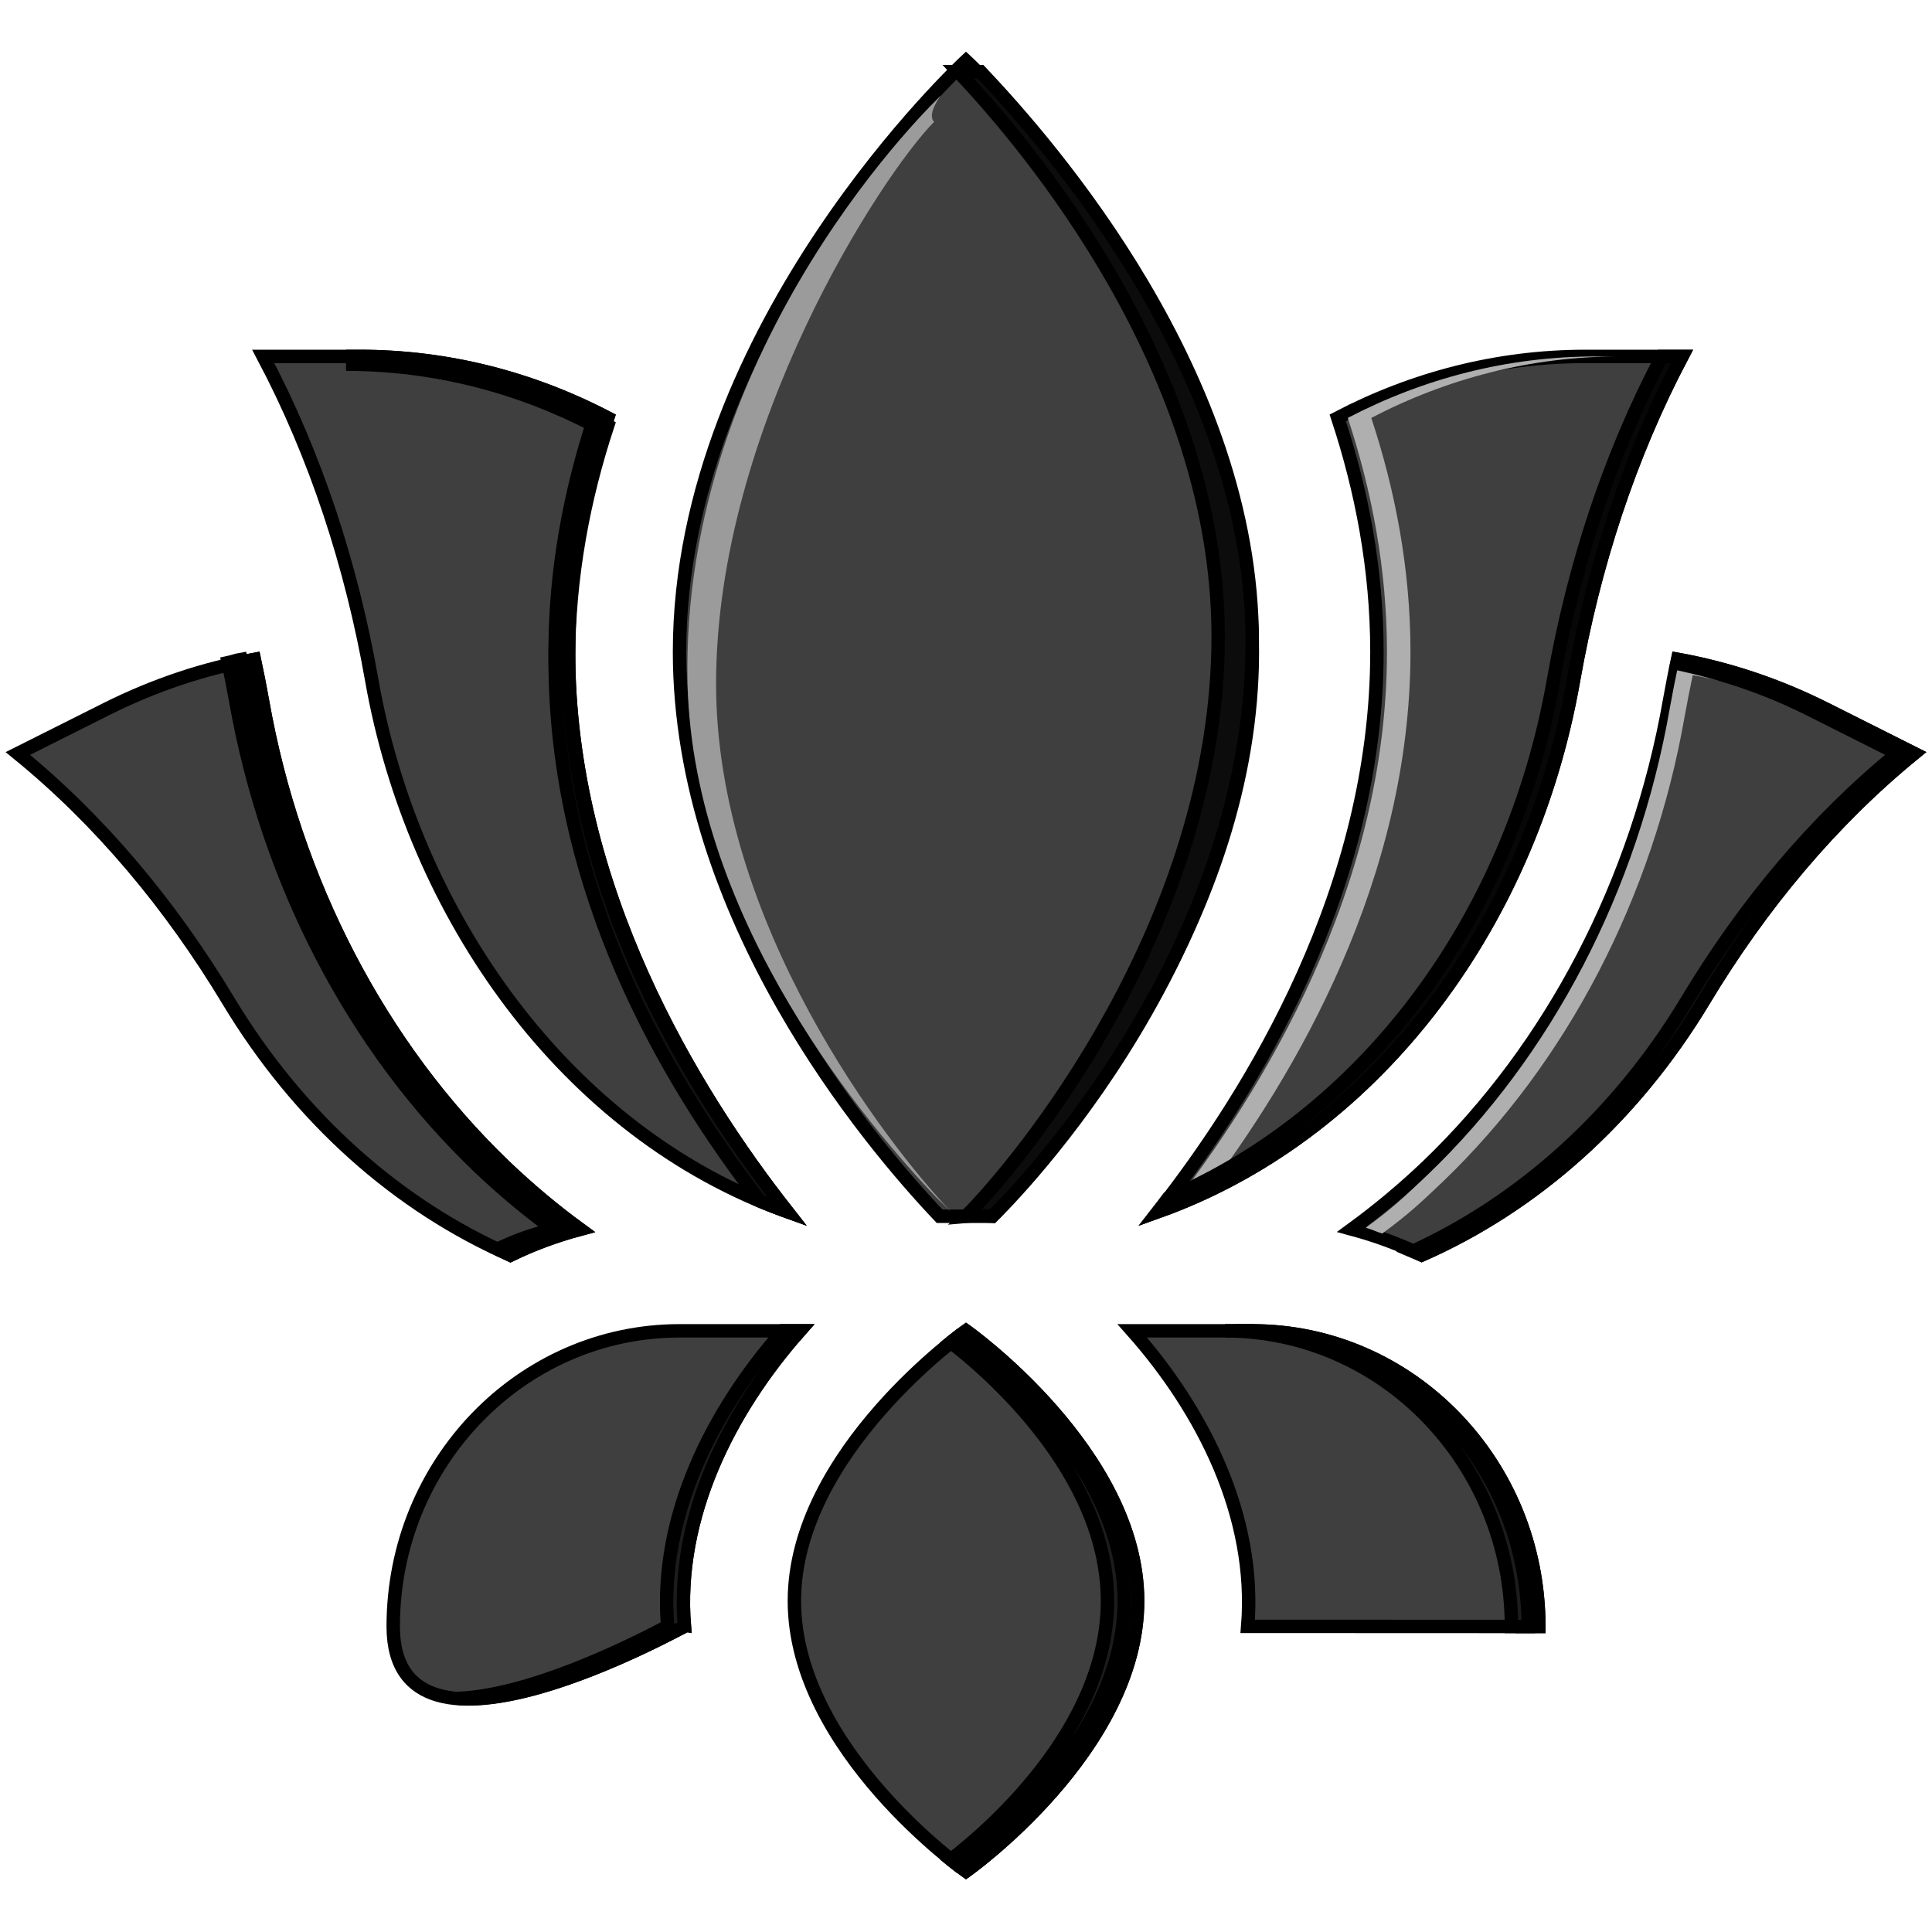 <?xml version="1.0" encoding="utf-8"?>
<!-- Generator: Adobe Illustrator 16.0.3, SVG Export Plug-In . SVG Version: 6.00 Build 0)  -->
<!DOCTYPE svg PUBLIC "-//W3C//DTD SVG 1.1//EN" "http://www.w3.org/Graphics/SVG/1.1/DTD/svg11.dtd">
<svg version="1.1" id="Layer_1" xmlns="http://www.w3.org/2000/svg" xmlns:xlink="http://www.w3.org/1999/xlink" x="0px" y="0px"
	 width="36px" height="36px" viewBox="0 0 36 36" enable-background="new 0 0 36 36" xml:space="preserve">
<path fill="#3F3F3F" stroke="#000000" stroke-width="0.25" stroke-miterlimit="10" d="M24.927,7.786
	c0.446,1.352,0.73,2.818,0.73,4.36c0,4.4-2.313,8.187-4.076,10.431c3.908-1.397,6.913-5.191,7.741-9.903
	c0.376-2.132,1.043-4.18,2.021-6.033h-1.792C27.902,6.641,26.34,7.05,24.927,7.786z"/>
<path fill="#AFAFAF" d="M22.425,22.287c1.729-2.271,3.857-5.917,3.857-10.14c0-1.542-0.284-3.008-0.73-4.36
	c1.413-0.736,2.976-1.145,4.624-1.145h-0.438c-1.648,0-3.211,0.409-4.624,1.145c0.446,1.352,0.73,2.818,0.73,4.36
	c0,4.4-2.313,8.187-4.076,10.431C21.994,22.498,22.205,22.383,22.425,22.287z"/>
<path fill="#3F3F3F" stroke="#000000" stroke-width="0.25" stroke-miterlimit="10" d="M14.902,24.798h-2.24
	c-2.947,0-5.335,2.468-5.335,5.509s5.394-0.002,5.425-0.002C12.584,28.254,13.598,26.271,14.902,24.798z"/>
<path fill="#3F3F3F" stroke="#000000" stroke-width="0.25" stroke-miterlimit="10" d="M17.508,22.663h0.984
	c1.32-1.396,4.844-5.577,4.844-10.517C23.337,6.064,18,1.133,18,1.133s-5.338,4.931-5.338,11.013
	C12.663,17.086,16.186,21.27,17.508,22.663z"/>
<path fill="#9B9B9B" d="M17.406,2.27c-0.143-0.143,0.125-0.489,0.125-0.489s-4.869,4.578-4.719,10.961
	c0.105,4.469,3.429,8.3,4.625,9.56l0.281,0.275c-1.196-1.26-4.375-5.364-4.375-9.835C13.344,7.953,16.456,3.229,17.406,2.27z"/>
<path fill="#3F3F3F" stroke="#000000" stroke-width="0.25" stroke-miterlimit="10" d="M28.674,30.307
	c0-3.041-2.39-5.509-5.337-5.509h-2.239c1.311,1.479,2.319,3.448,2.151,5.507C23.277,30.305,28.674,30.307,28.674,30.307
	L28.674,30.307z"/>
<path fill="#3F3F3F" stroke="#000000" stroke-width="0.25" stroke-miterlimit="10" d="M35.667,14.039l-1.646-0.827
	c-0.903-0.454-1.83-0.759-2.761-0.927c-0.055,0.254-0.104,0.512-0.151,0.771c-0.592,3.37-2.192,6.449-4.508,8.67
	c-0.449,0.428-0.918,0.82-1.408,1.178c0.447,0.121,0.881,0.279,1.298,0.481c2.083-0.915,3.933-2.54,5.258-4.743
	C32.82,16.861,34.135,15.289,35.667,14.039z"/>
<path fill="#AFAFAF" d="M26.883,22.021c2.315-2.221,3.916-5.3,4.508-8.67c0.047-0.259,0.097-0.517,0.151-0.771
	c0.89,0.161,1.773,0.455,2.639,0.876l-0.159-0.08c-0.903-0.454-1.83-0.759-2.761-0.927c-0.055,0.254-0.104,0.512-0.151,0.771
	c-0.592,3.37-2.192,6.449-4.508,8.67c-0.449,0.428-0.663,0.63-1.153,0.987c0.107,0.029,0.2,0.075,0.307,0.108
	C26.231,22.636,26.445,22.438,26.883,22.021z"/>
<path fill="#3F3F3F" stroke="#000000" stroke-width="0.25" stroke-miterlimit="10" d="M18,34.866c0,0,3.198-2.255,3.198-5.034
	c0-2.777-3.198-5.034-3.198-5.034s-3.198,2.257-3.198,5.034C14.803,32.611,18,34.866,18,34.866z"/>
<path fill="#3F3F3F" stroke="#000000" stroke-width="0.25" stroke-miterlimit="10" d="M6.698,6.641H4.905
	c0.981,1.854,1.647,3.901,2.022,6.033c0.766,4.352,3.606,8.426,7.74,9.903c-1.761-2.244-4.073-6.031-4.073-10.431
	c0-1.542,0.284-3.009,0.729-4.36C9.911,7.05,8.345,6.641,6.698,6.641L6.698,6.641z"/>
<path fill="#3F3F3F" stroke="#000000" stroke-width="0.25" stroke-miterlimit="10" d="M4.252,18.643
	c1.325,2.203,3.174,3.83,5.258,4.744c0.416-0.203,0.851-0.363,1.297-0.482c-0.488-0.354-0.959-0.75-1.406-1.178
	c-2.316-2.222-3.918-5.301-4.511-8.669c-0.046-0.26-0.096-0.518-0.151-0.771c-0.929,0.168-1.856,0.474-2.76,0.927L0.333,14.04
	C1.866,15.289,3.179,16.861,4.252,18.643L4.252,18.643z"/>
<path fill="#070707" stroke="#000000" stroke-width="0.25" stroke-miterlimit="10" d="M30.968,6.642
	c-0.978,1.853-1.645,3.901-2.021,6.033c-0.787,4.479-3.553,8.103-7.18,9.652c-0.062,0.082-0.127,0.174-0.188,0.252
	c3.908-1.397,6.913-5.192,7.74-9.904c0.377-2.132,1.044-4.18,2.021-6.033H30.968z"/>
<path fill="#161616" stroke="#000000" stroke-width="0.25" stroke-miterlimit="10" d="M34.021,13.212
	c-0.903-0.454-1.83-0.759-2.761-0.927c-0.006,0.025-0.01,0.051-0.015,0.076c0.829,0.176,1.654,0.445,2.462,0.851l1.646,0.827
	c-1.531,1.25-2.847,2.822-3.918,4.604c-1.293,2.151-3.09,3.746-5.111,4.674c0.056,0.024,0.111,0.045,0.167,0.07
	c2.083-0.916,3.933-2.541,5.258-4.744c1.071-1.782,2.386-3.354,3.918-4.604L34.021,13.212z"/>
<path fill="#1C1C1C" stroke="#000000" stroke-width="0.25" stroke-miterlimit="10" d="M14.902,24.798H14.59
	c-1.305,1.474-2.318,3.456-2.15,5.507c-0.021,0-2.305,1.279-3.902,1.342c1.592,0.121,4.193-1.342,4.215-1.342
	C12.584,28.254,13.598,26.271,14.902,24.798z"/>
<path fill="#1C1C1C" stroke="#000000" stroke-width="0.25" stroke-miterlimit="10" d="M28.361,30.307c0.19,0,0.313,0,0.313,0
	c0-3.041-2.39-5.509-5.337-5.509h-0.313C25.973,24.798,28.361,27.266,28.361,30.307z"/>
<path fill="#1C1C1C" stroke="#000000" stroke-width="0.25" stroke-miterlimit="10" d="M28.163,30.307c0.19,0,0.313,0,0.313,0
	c0-3.041-2.391-5.509-5.338-5.509h-0.313C25.773,24.798,28.163,27.266,28.163,30.307z"/>
<path fill="#1C1C1C" stroke="#000000" stroke-width="0.25" stroke-miterlimit="10" d="M18,24.798c0,0-0.059,0.042-0.156,0.117
	c0.638,0.492,3.042,2.508,3.042,4.917c0,2.411-2.404,4.425-3.042,4.917C17.941,34.824,18,34.866,18,34.866s3.198-2.255,3.198-5.034
	C21.198,27.055,18,24.798,18,24.798z"/>
<path fill="#1C1C1C" stroke="#000000" stroke-width="0.25" stroke-miterlimit="10" d="M17.844,24.915c0,0-0.027,0.022-0.125,0.099
	c0.638,0.491,2.917,2.409,2.917,4.818c0,2.411-2.28,4.327-2.917,4.818c0.098,0.076,0.125,0.099,0.125,0.099s3.105-2.138,3.105-4.917
	C20.949,27.055,17.844,24.915,17.844,24.915z"/>
<path fill="#0C0C0C" stroke="#000000" stroke-width="0.25" stroke-miterlimit="10" d="M17.999,22.663c0.235-0.022,0.493,0,0.493,0
	s4.842-4.629,4.842-10.711c-0.001-4.94-3.742-9.222-5.064-10.617h-0.417c1.322,1.395,4.844,5.578,4.846,10.518
	C22.699,17.222,18.975,21.688,17.999,22.663z"/>
<path fill="#111111" stroke="#000000" stroke-width="0.25" stroke-miterlimit="10" d="M10.344,12.146
	c0,4.313,2.22,8.028,3.966,10.286c0.119,0.049,0.235,0.103,0.357,0.146c-1.761-2.244-4.073-6.031-4.073-10.43
	c0-1.542,0.284-3.009,0.729-4.36C9.911,7.05,8.346,6.641,6.698,6.641h-0.25c1.647,0,3.213,0.409,4.625,1.145
	C10.628,9.137,10.344,10.604,10.344,12.146z"/>
<path fill="#111111" stroke="#000000" stroke-width="0.25" stroke-miterlimit="10" d="M10.344,12.291
	c0,4.313,2.07,7.832,3.816,10.089c0.119,0.05,0.385,0.154,0.507,0.197c-1.761-2.244-4.073-5.887-4.073-10.287
	c0-1.542,0.284-3.009,0.729-4.36C9.911,7.194,8.346,6.786,6.698,6.786h-0.25c1.647,0,3.213,0.409,4.625,1.145
	C10.628,9.282,10.344,10.749,10.344,12.291z"/>
<path fill="#111111" stroke="#000000" stroke-width="0.25" stroke-miterlimit="10" d="M9.401,21.727
	c-2.315-2.223-3.918-5.301-4.51-8.67c-0.047-0.26-0.097-0.518-0.151-0.771c-0.079,0.014-0.158,0.044-0.238,0.061
	c0.05,0.233,0.097,0.47,0.14,0.71c0.592,3.37,2.194,6.448,4.51,8.67c0.447,0.428,0.918,0.822,1.406,1.178
	c-0.398,0.106-0.787,0.253-1.164,0.427c0.04,0.019,0.078,0.039,0.117,0.058c0.416-0.203,0.852-0.363,1.297-0.482
	C10.319,22.549,9.848,22.154,9.401,21.727z"/>
<path fill="#111111" stroke="#000000" stroke-width="0.25" stroke-miterlimit="10" d="M9.151,21.727
	c-2.315-2.223-3.918-5.3-4.51-8.669c-0.047-0.26-0.097-0.518-0.151-0.771C4.411,12.3,4.332,12.33,4.252,12.347
	c0.05,0.233,0.097,0.47,0.14,0.71c0.592,3.37,2.194,6.448,4.51,8.669c0.447,0.428,0.918,0.822,1.406,1.178
	c-0.398,0.107-0.625,0.181-1.002,0.354c0.04,0.019,0.126,0.056,0.165,0.072c0.416-0.203,0.642-0.308,1.087-0.427
	C10.069,22.549,9.599,22.154,9.151,21.727z"/>
</svg>
